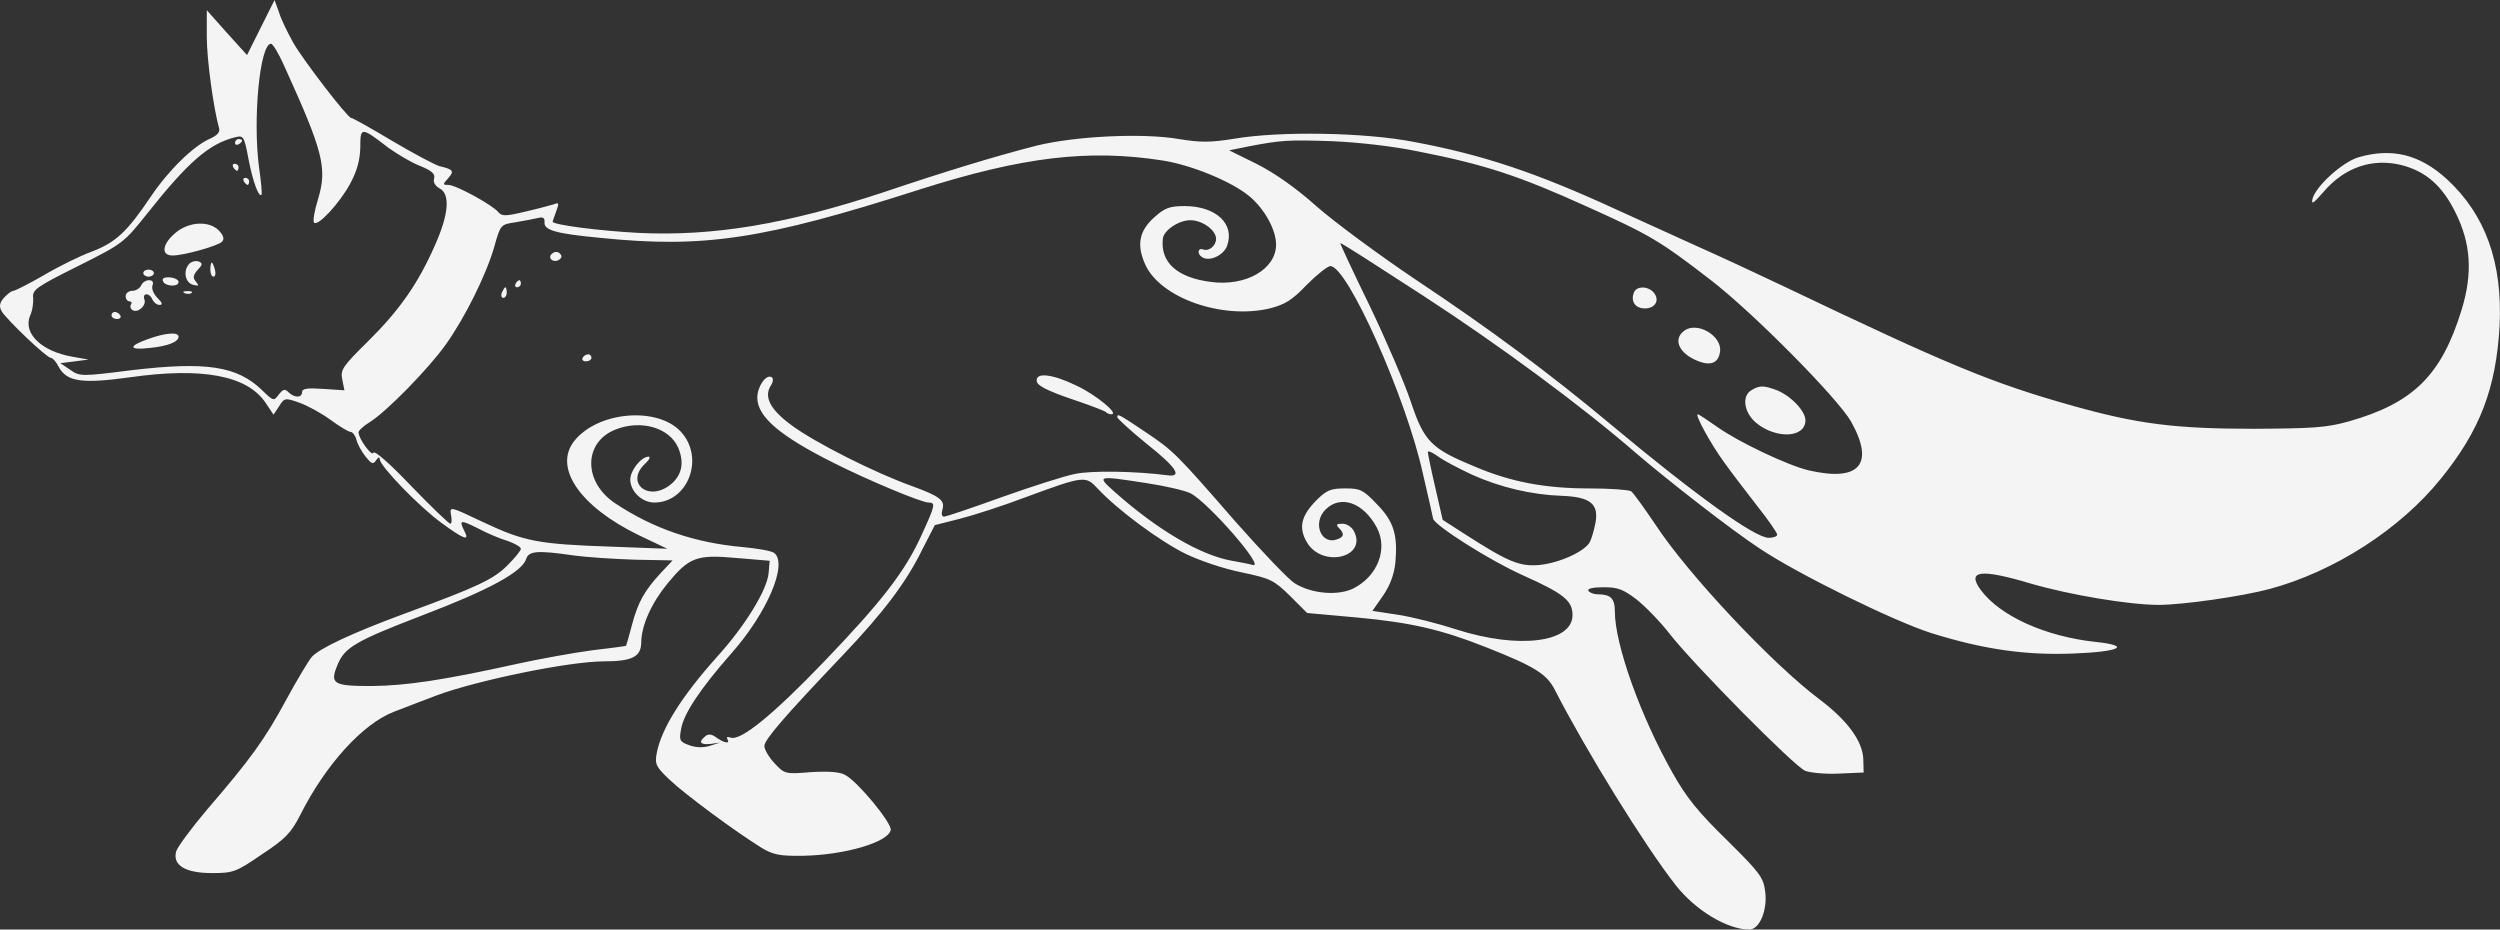 <svg version="1.0" xmlns="http://www.w3.org/2000/svg" preserveAspectRatio="xMidYMid meet" viewBox="52.4 126.6 708.42 263.4">

<rect x="52.4" y="126.6" width="708.42" height="263.4" fill="#333333" stroke="none"/>

<g transform="translate(0,483) scale(0.1,-0.1)" fill="#f4f4f4" stroke="none">
<path d="M1263 3486 l-39 -78 -57 63 -57 64 0 -76 c0 -64 19 -202 35 -259 3 -10 -6 -20 -24 -28 -49 -21 -120 -91 -171 -167 -66 -98 -98 -128 -166 -154 -33 -12 -94 -42 -136 -67 -42 -24 -81 -44 -86 -44 -5 0 -17 -9 -26 -19 -13 -14 -15 -24 -8 -38 13 -23 128 -133 140 -133 5 0 15 -11 22 -25 23 -43 66 -49 203 -30 205 29 332 5 384 -73 l22 -33 16 24 c15 24 17 24 57 10 23 -8 63 -30 89 -49 26 -19 51 -34 57 -34 5 0 13 -10 16 -22 3 -13 15 -34 26 -48 17 -21 21 -23 30 -10 6 9 10 10 10 3 0 -19 110 -133 174 -180 64 -47 82 -54 66 -24 -16 32 -12 33 38 8 26 -14 64 -30 85 -36 20 -7 37 -17 37 -22 0 -5 -17 -26 -38 -47 -40 -40 -85 -61 -292 -137 -149 -55 -240 -98 -262 -122 -9 -10 -42 -65 -73 -122 -61 -113 -101 -168 -225 -312 -44 -52 -83 -105 -87 -118 -10 -39 26 -61 102 -61 60 0 68 3 141 53 67 44 83 61 109 112 72 143 177 258 265 292 30 12 84 32 120 46 115 43 377 97 476 97 79 0 104 13 105 52 0 49 29 113 74 168 62 75 82 83 195 73 l95 -8 -3 -35 c-4 -47 -66 -149 -146 -237 -101 -113 -158 -204 -171 -273 -6 -32 -2 -39 37 -76 43 -41 188 -148 261 -193 32 -19 51 -23 116 -22 117 2 242 38 249 73 4 19 -93 137 -129 156 -16 9 -47 11 -98 8 -72 -6 -74 -5 -102 25 -16 17 -29 39 -29 49 0 18 58 85 220 255 118 124 182 209 227 301 l36 70 71 18 c39 10 123 37 186 61 166 61 170 62 205 24 56 -60 175 -148 248 -184 41 -20 110 -43 160 -53 81 -17 91 -22 136 -66 l49 -49 144 -13 c150 -14 237 -34 363 -84 139 -55 173 -76 196 -123 89 -173 254 -440 342 -552 56 -71 146 -125 208 -125 29 0 52 55 45 108 -5 40 -16 54 -109 146 -81 79 -115 121 -154 191 -90 159 -163 363 -163 456 0 38 -12 49 -50 49 -10 0 -22 5 -25 10 -4 6 13 10 43 10 41 0 56 -6 94 -35 25 -20 68 -64 94 -98 71 -90 351 -373 383 -387 15 -6 59 -10 97 -8 l69 3 -1 38 c-2 51 -45 110 -125 170 -133 100 -371 353 -463 493 -33 49 -64 92 -70 96 -6 4 -59 8 -118 8 -125 0 -221 18 -323 61 -126 52 -145 71 -183 184 -18 54 -71 177 -117 273 -47 96 -84 176 -83 177 2 2 107 -66 235 -149 217 -141 451 -314 603 -446 91 -78 272 -219 350 -270 107 -72 382 -207 487 -240 147 -46 266 -63 399 -58 135 5 170 22 67 33 -142 15 -271 73 -326 147 -41 56 -1 61 143 18 110 -32 278 -60 361 -60 68 0 236 24 314 45 183 49 370 169 486 313 111 137 156 256 166 432 9 180 -40 316 -150 417 -77 70 -156 89 -251 61 -45 -14 -119 -81 -129 -117 -4 -18 2 -14 30 18 60 71 140 98 223 77 69 -18 115 -59 152 -134 44 -88 49 -172 18 -274 -57 -187 -137 -266 -320 -318 -64 -18 -103 -20 -270 -21 -224 0 -330 14 -512 65 -231 65 -351 115 -818 338 -69 33 -183 86 -255 118 -71 32 -170 77 -220 100 -226 104 -377 155 -575 192 -138 27 -379 31 -508 9 -69 -11 -96 -11 -157 -1 -104 18 -297 8 -405 -19 -117 -30 -258 -73 -430 -131 -275 -91 -484 -126 -695 -116 -114 6 -245 23 -245 32 0 1 5 15 10 29 9 24 8 26 -7 20 -10 -3 -47 -13 -82 -21 -54 -13 -65 -13 -75 -1 -16 20 -120 77 -141 77 -17 0 -17 1 -1 19 18 20 15 25 -24 34 -14 4 -74 36 -135 72 -60 36 -112 65 -116 65 -10 0 -134 161 -164 213 -15 27 -34 65 -40 85 l-13 36 -39 -78z m66 -108 c111 -244 123 -290 96 -379 -10 -32 -15 -62 -11 -66 11 -11 72 55 102 110 20 37 28 67 29 104 0 58 2 58 80 -2 24 -17 63 -41 89 -51 34 -14 44 -23 40 -36 -3 -10 3 -21 16 -28 30 -16 26 -72 -13 -160 -48 -109 -100 -184 -190 -273 -73 -72 -79 -81 -73 -109 l6 -30 -60 4 c-45 3 -60 1 -60 -9 0 -17 -22 -17 -39 0 -10 10 -15 8 -27 -7 -14 -19 -15 -19 -47 12 -71 69 -159 82 -370 57 -142 -18 -147 -18 -174 1 l-28 19 40 5 40 5 -45 8 c-88 15 -141 66 -121 116 7 14 10 38 9 51 -3 23 9 31 127 90 128 64 130 66 197 150 115 145 175 197 248 215 24 6 26 3 38 -61 12 -63 29 -110 37 -102 2 2 -1 37 -7 78 -18 135 2 350 34 350 5 0 22 -28 37 -62z m3213 -243 c189 -37 286 -69 478 -156 180 -81 207 -97 351 -208 121 -93 360 -335 398 -401 68 -121 25 -172 -119 -139 -60 14 -201 81 -261 124 -27 19 -51 35 -54 35 -9 0 36 -83 74 -135 19 -27 62 -83 93 -123 32 -40 58 -78 58 -83 0 -5 -11 -9 -24 -9 -39 0 -205 119 -446 320 -176 147 -346 273 -555 412 -104 70 -230 163 -280 207 -58 52 -118 94 -169 120 l-79 39 54 11 c95 18 112 19 236 15 73 -3 173 -14 245 -29z m-722 -26 c81 -13 193 -59 243 -100 44 -36 77 -96 77 -138 0 -70 -86 -119 -184 -106 -96 12 -144 55 -137 122 2 24 45 53 78 53 34 0 73 -28 73 -53 0 -19 -20 -36 -36 -30 -16 6 -19 -13 -3 -22 20 -13 60 5 70 32 23 62 -31 113 -120 113 -42 0 -56 -5 -84 -30 -45 -39 -53 -79 -28 -135 42 -95 218 -157 353 -125 43 11 63 23 105 67 29 29 59 53 67 53 48 0 215 -373 262 -588 15 -64 28 -122 29 -128 6 -20 160 -118 254 -160 116 -52 141 -72 141 -113 0 -78 -153 -97 -328 -41 -52 17 -127 36 -167 42 l-72 11 30 43 c20 29 31 59 35 93 7 79 -4 117 -52 166 -39 41 -47 45 -90 45 -41 0 -53 -5 -81 -33 -44 -44 -52 -78 -28 -119 43 -75 174 -44 133 32 -6 11 -20 20 -32 20 -17 0 -19 -3 -10 -12 16 -16 15 -25 -4 -32 -46 -18 -72 46 -34 84 43 43 108 20 146 -52 31 -60 2 -136 -66 -171 -43 -22 -119 -16 -167 14 -18 11 -94 91 -170 177 -166 191 -175 199 -249 249 -79 53 -84 56 -84 45 0 -4 38 -39 85 -77 82 -65 100 -93 59 -88 -92 12 -217 14 -264 4 -30 -6 -124 -36 -208 -66 -83 -30 -157 -55 -163 -55 -6 0 -8 8 -5 18 9 28 -5 39 -84 68 -107 38 -277 124 -343 173 -60 44 -79 80 -59 112 7 10 8 20 3 24 -16 10 -41 -26 -41 -58 0 -54 65 -109 215 -184 99 -50 250 -113 270 -113 21 0 19 -8 -19 -91 -47 -104 -112 -188 -277 -360 -145 -151 -237 -226 -265 -215 -9 3 -12 1 -9 -4 9 -15 -8 -12 -31 4 -13 10 -23 11 -31 4 -21 -17 -15 -25 15 -22 l27 4 -28 -9 c-18 -6 -39 -6 -59 1 -28 10 -30 14 -24 46 7 43 54 114 142 214 102 115 161 254 122 285 -7 6 -48 13 -91 17 -134 12 -252 52 -360 124 -90 60 -90 171 -1 208 73 30 155 7 180 -51 18 -43 10 -79 -23 -105 -63 -49 -128 7 -71 60 12 11 16 20 10 20 -21 0 -52 -39 -52 -65 0 -33 33 -65 68 -65 96 0 144 127 75 201 -67 72 -236 57 -302 -27 -59 -75 16 -185 182 -266 l82 -39 -160 6 c-207 7 -246 15 -361 69 -95 45 -96 46 -92 21 3 -14 2 -25 -2 -25 -4 0 -54 48 -111 107 -59 62 -104 102 -107 94 -4 -12 -42 40 -42 58 0 5 14 18 32 29 48 30 165 150 214 218 56 78 117 202 139 280 17 61 18 62 59 68 22 4 51 9 63 12 16 4 21 1 20 -12 -2 -22 31 -32 158 -44 293 -30 462 -5 905 137 293 93 479 115 690 82z m875 -890 c80 -36 169 -57 254 -60 82 -3 106 -23 96 -77 -4 -20 -11 -45 -16 -54 -15 -27 -85 -59 -143 -65 -56 -5 -89 9 -212 88 l-62 40 -21 92 c-12 51 -21 96 -21 100 0 5 13 -1 30 -13 16 -12 59 -34 95 -51z m-922 -24 c53 -8 109 -21 125 -29 51 -27 213 -213 176 -203 -10 3 -37 8 -59 12 -87 15 -208 85 -330 193 -55 49 -55 49 88 27z m-1623 -205 c36 -5 113 -10 173 -12 l107 -2 -33 -35 c-47 -51 -65 -83 -82 -147 -8 -31 -16 -58 -17 -60 -2 -1 -46 -7 -98 -13 -52 -7 -146 -24 -210 -38 -208 -46 -314 -62 -413 -63 -108 0 -119 6 -97 59 20 50 50 68 240 141 189 72 283 123 295 160 7 23 32 25 135 10z"/>
<path d="M1190 3159 c0 -5 5 -7 10 -4 6 3 10 8 10 11 0 2 -4 4 -10 4 -5 0 -10 -5 -10 -11z"/>
<path d="M1185 3090 c3 -5 8 -10 11 -10 2 0 4 5 4 10 0 6 -5 10 -11 10 -5 0 -7 -4 -4 -10z"/>
<path d="M1215 3050 c3 -5 8 -10 11 -10 2 0 4 5 4 10 0 6 -5 10 -11 10 -5 0 -7 -4 -4 -10z"/>
<path d="M1021 2904 c-37 -31 -42 -64 -8 -64 32 0 128 27 140 39 7 7 5 17 -8 31 -27 29 -85 27 -124 -6z"/>
<path d="M1061 2817 c-19 -19 -13 -54 10 -60 17 -4 18 -3 8 9 -9 11 -8 18 5 33 14 15 15 19 3 24 -8 3 -20 0 -26 -6z"/>
<path d="M1120 2800 c0 -11 4 -20 9 -20 5 0 7 9 4 20 -3 11 -7 20 -9 20 -2 0 -4 -9 -4 -20z"/>
<path d="M930 2790 c0 -5 7 -10 15 -10 8 0 15 5 15 10 0 6 -7 10 -15 10 -8 0 -15 -4 -15 -10z"/>
<path d="M986 2767 c6 -15 44 -17 44 -2 0 6 -11 12 -25 13 -16 1 -23 -3 -19 -11z"/>
<path d="M924 2755 c-4 -8 -15 -15 -25 -15 -10 0 -19 -7 -19 -15 0 -8 5 -15 11 -15 5 0 8 -4 4 -9 -3 -5 -1 -13 5 -16 15 -9 40 14 33 31 -3 8 0 14 6 14 7 0 14 -7 17 -15 4 -8 12 -15 20 -15 10 0 8 6 -6 20 -11 11 -17 26 -14 35 4 10 0 15 -10 15 -9 0 -19 -7 -22 -15z"/>
<path d="M1048 2733 c7 -3 16 -2 19 1 4 3 -2 6 -13 5 -11 0 -14 -3 -6 -6z"/>
<path d="M840 2670 c0 -5 7 -10 16 -10 8 0 12 5 9 10 -3 6 -10 10 -16 10 -5 0 -9 -4 -9 -10z"/>
<path d="M943 2603 c-57 -20 -54 -32 5 -25 51 5 82 17 82 32 0 14 -38 11 -87 -7z"/>
<path d="M5154 2735 c-10 -25 4 -45 31 -45 30 0 43 24 25 45 -16 19 -49 19 -56 0z"/>
<path d="M5297 2627 c-31 -22 -18 -59 27 -81 43 -21 69 -14 74 21 7 45 -65 87 -101 60z"/>
<path d="M5488 2459 c-29 -16 -23 -63 12 -93 57 -47 140 -43 140 7 0 27 -43 71 -83 86 -35 13 -47 13 -69 0z"/>
<path d="M2087 2844 c-11 -11 3 -24 18 -18 8 4 12 10 9 15 -6 11 -18 12 -27 3z"/>
<path d="M1985 2760 c-3 -5 -1 -10 4 -10 6 0 11 5 11 10 0 6 -2 10 -4 10 -3 0 -8 -4 -11 -10z"/>
<path d="M1946 2735 c-3 -8 -1 -15 4 -15 6 0 10 7 10 15 0 8 -2 15 -4 15 -2 0 -6 -7 -10 -15z"/>
<path d="M2175 2550 c-3 -5 1 -10 9 -10 9 0 16 5 16 10 0 6 -4 10 -9 10 -6 0 -13 -4 -16 -10z"/>
<path d="M3462 2483 c2 -12 32 -27 96 -49 51 -17 95 -34 99 -37 3 -4 11 -7 16 -7 24 0 -43 55 -98 81 -70 34 -118 39 -113 12z"/>
</g>
</svg>